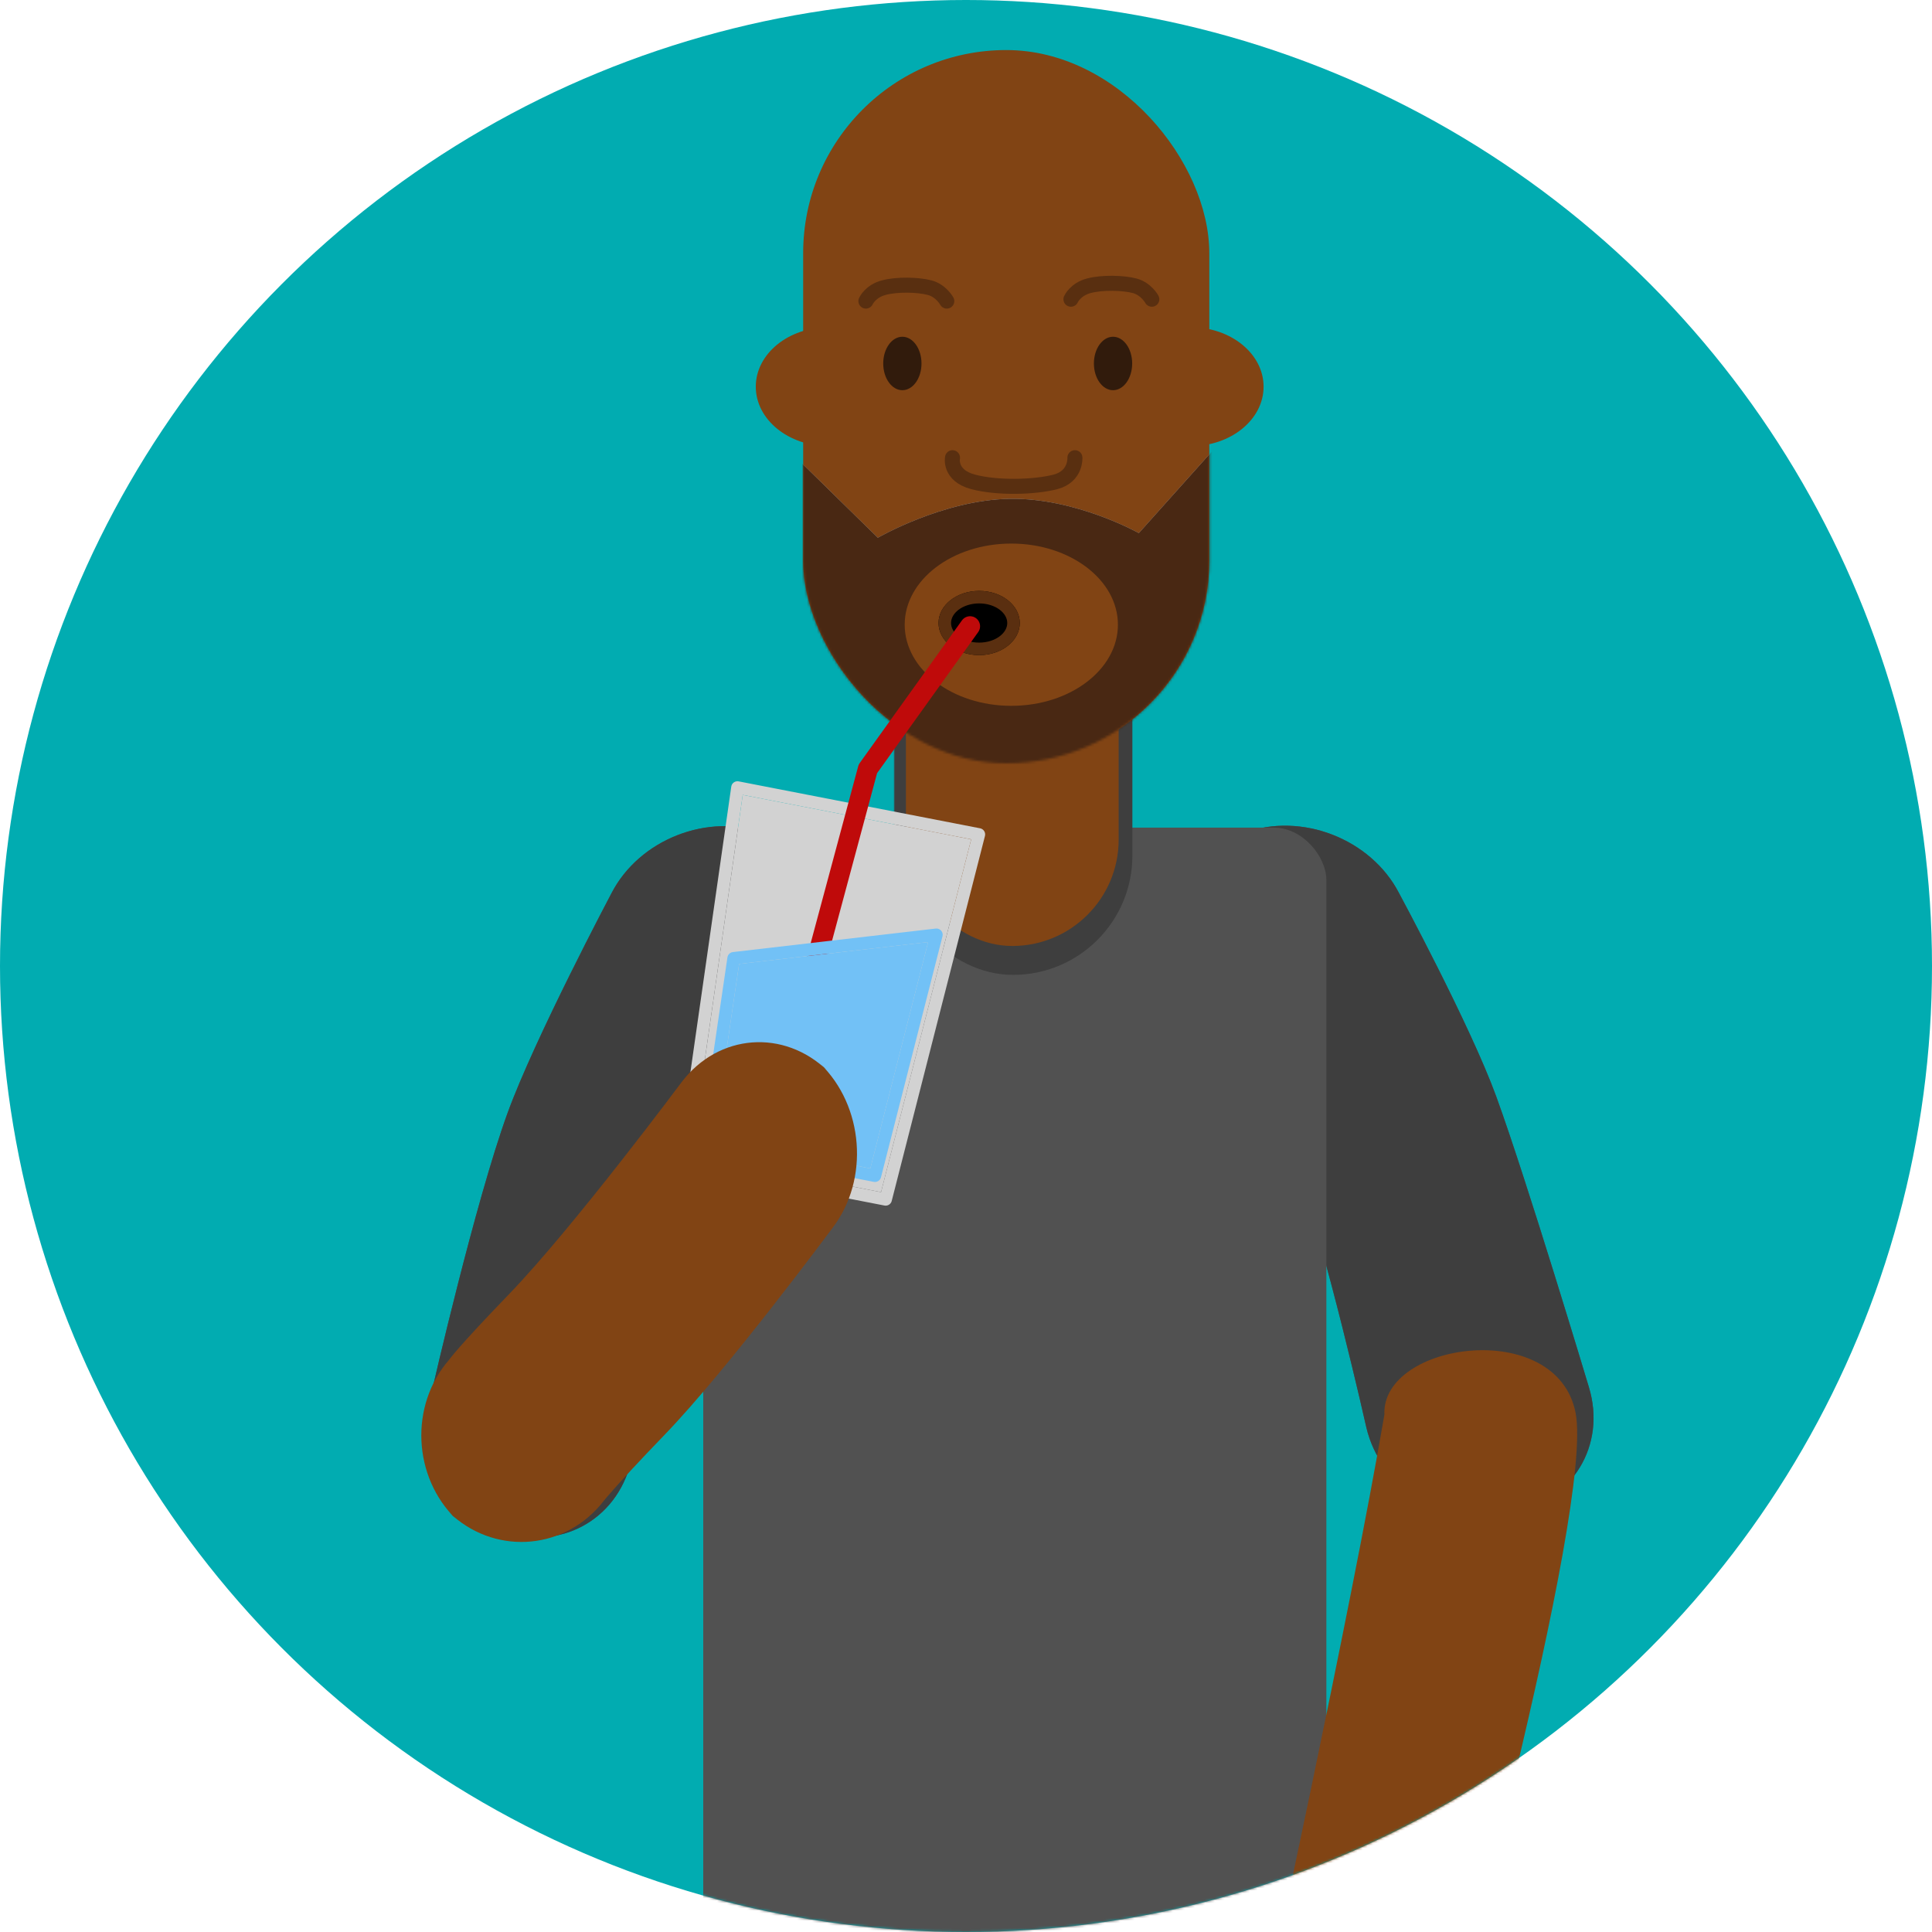 <?xml version="1.0" encoding="UTF-8"?>
<svg width="772px" height="772px" viewBox="0 0 772 772" version="1.1" xmlns="http://www.w3.org/2000/svg" xmlns:xlink="http://www.w3.org/1999/xlink">
    <!-- Generator: Sketch 47.1 (45422) - http://www.bohemiancoding.com/sketch -->
    <title>Gregor</title>
    <desc>Created with Sketch.</desc>
    <defs>
        <circle id="path-1" cx="386" cy="386" r="386"></circle>
        <path d="M379.45,461.89 C379.45,424.958 370.083,352.532 370.083,352.532 C367.229,328.4 384.344,305.558 408.297,301.516 L413.409,300.653 C437.369,296.61 457.869,312.996 459.153,337.277 C459.153,337.277 464.088,423.016 464.088,458.977 C464.088,489.399 455.355,548.884 455.355,548.884 C452.15,572.971 429.855,592.498 405.56,592.498 L408.907,592.498 C384.611,592.498 367.63,572.984 370.826,548.897 C370.826,548.897 379.45,491.341 379.45,461.89 Z" id="path-3"></path>
        <rect id="path-4" x="1.42108547e-14" y="0.708" width="249" height="488.292" rx="21"></rect>
        <path d="M65.85,460.839 C65.85,422.039 56.269,343.755 56.269,343.755 C53.553,319.617 71.051,300.048 95.356,300.048 L91.77,300.048 C116.073,300.048 138.066,319.607 140.777,343.764 C140.777,343.764 150.274,419.999 150.274,457.778 C150.274,489.737 141.3,554.404 141.3,554.404 C138.249,578.508 116.075,598.048 91.77,598.048 L95.356,598.048 C71.052,598.048 53.932,578.524 56.98,554.416 C56.98,554.416 65.85,491.778 65.85,460.839 Z" id="path-6"></path>
        <rect id="path-7" x="0" y="0" width="162.285" height="285" rx="81.142"></rect>
        <linearGradient x1="50%" y1="0%" x2="50%" y2="100%" id="linearGradient-9">
            <stop stop-color="#C8C8C8" offset="0%"></stop>
            <stop stop-color="#979797" offset="100%"></stop>
        </linearGradient>
        <path d="M82.415,179.318 C55.924,179.789 29.845,194.872 29.845,194.872 L-18.782,147.194 L-29.655,250.64 L38.423,300.025 L125.765,300.712 L212.42,221.797 L186.157,134.878 L134.13,193.02 C134.13,193.02 108.906,178.848 82.415,179.318 Z" id="path-10"></path>
        <ellipse id="path-11" cx="89.257" cy="228.945" rx="16.228" ry="12.832"></ellipse>
        <polygon id="path-12" points="5.68434189e-14 83.934 7.247 229.197 84.545 229.197 93 83.934"></polygon>
        <polygon id="path-13" points="11.474 150.513 14.719 220.723 78.534 220.723 83.942 127.513"></polygon>
    </defs>
    <g id="Page-1" stroke="none" stroke-width="1" fill="none" fill-rule="evenodd">
        <g id="Gregor">
            <mask id="mask-2" fill="white">
                <use xlink:href="#path-1"></use>
            </mask>
            <use id="Mask" fill="#01ACB1" xlink:href="#path-1"></use>
            <g mask="url(#mask-2)">
                <g transform="translate(141, 20)">
                    <g id="arm" fill="none" transform="translate(416.93, 446.269) scale(1, -1) rotate(20) translate(-416.93, -446.269) ">
                        <use fill="#515151" xlink:href="#path-3"></use>
                        <use fill="#3E3E3E" xlink:href="#path-3"></use>
                    </g>
                    <g id="neck-copy" stroke-width="1" fill="none" transform="translate(140, 310)">
                        <mask id="mask-5" fill="white">
                            <use xlink:href="#path-4"></use>
                        </mask>
                        <use id="Mask" fill="#515151" xlink:href="#path-4"></use>
                        <rect fill="#3E3E3E" mask="url(#mask-5)" x="76.15" y="-121.948" width="95.333" height="181.497" rx="47.667"></rect>
                    </g>
                    <g id="arm-copy-3" fill="none" transform="translate(103.133, 449.048) scale(-1, -1) rotate(20) translate(-103.133, -449.048) ">
                        <use fill="#515151" xlink:href="#path-6"></use>
                        <use fill="#3E3E3E" xlink:href="#path-6"></use>
                    </g>
                    <rect id="neck" fill="#814414" x="221" y="197" width="85" height="161" rx="42.5"></rect>
                    <g id="head-wide" stroke-width="1" fill="none" transform="translate(161, 0)">
                        <g id="Beard" transform="translate(18.933, 0)">
                            <mask id="mask-8" fill="white">
                                <use xlink:href="#path-7"></use>
                            </mask>
                            <use id="Mask" fill="#814414" xlink:href="#path-7"></use>
                            <g mask="url(#mask-8)">
                                <use fill="url(#linearGradient-9)" xlink:href="#path-10"></use>
                                <use fill="#492813" style="mix-blend-mode: multiply;" xlink:href="#path-10"></use>
                            </g>
                        </g>
                        <ellipse id="beard-hole" fill="#814414" cx="102.104" cy="229.621" rx="42.6" ry="32.417"></ellipse>
                        <ellipse id="right-ear" fill="#814414" cx="29.104" cy="134.513" rx="29.104" ry="23.755"></ellipse>
                        <ellipse id="left-ear" fill="#814414" cx="173.808" cy="134.513" rx="29.104" ry="23.755"></ellipse>
                        <g id="mouth">
                            <use fill="#000000" fill-rule="evenodd" xlink:href="#path-11"></use>
                            <ellipse stroke="#5A2F10" stroke-width="5" cx="89.257" cy="228.945" rx="13.728" ry="10.332"></ellipse>
                        </g>
                        <g id="Group" transform="translate(43.276, 93.199)">
                            <path d="M84.244,69.689 C84.244,69.689 84.749,77.179 76.484,79.348 C68.218,81.517 53.261,81.928 43.563,79.348 C33.865,76.768 35.333,69.689 35.333,69.689" id="Line" stroke="#321B0D" stroke-width="6" opacity="0.5" stroke-linecap="round"></path>
                            <path d="M33.05,0.747 C33.05,0.747 30.777,4.915 26.178,6.122 C21.579,7.329 13.255,7.558 7.858,6.122 C2.462,4.687 0.725,0.747 0.725,0.747" id="Line-Copy" stroke="#321B0D" stroke-width="6" opacity="0.5" stroke-linecap="round" transform="translate(16.887, 3.931) scale(1, -1) translate(-16.887, -3.931) "></path>
                            <path d="M114.98,1.07469589e-13 C114.98,1.07469589e-13 112.708,4.168 108.108,5.375 C103.509,6.582 95.186,6.811 89.789,5.375 C84.392,3.939 82.656,1.07469589e-13 82.656,1.07469589e-13" id="Line-Copy-2" stroke="#321B0D" stroke-width="6" opacity="0.5" stroke-linecap="round" transform="translate(98.818, 3.184) scale(1, -1) translate(-98.818, -3.184) "></path>
                            <ellipse id="Oval-1" fill="#311B0C" cx="15.295" cy="32.042" rx="7.647" ry="10.681"></ellipse>
                            <ellipse id="Oval-1-Copy" fill="#311B0C" cx="99.48" cy="32.042" rx="7.647" ry="10.681"></ellipse>
                        </g>
                    </g>
                    <g id="drink" stroke-width="1" fill="none" transform="translate(195.5, 337) rotate(11) translate(-195.5, -337) translate(149, 222)" stroke-linecap="round" stroke-linejoin="round">
                        <g id="cup">
                            <use fill="#D2D2D2" fill-rule="evenodd" xlink:href="#path-12"></use>
                            <path stroke="#D2D2D2" stroke-width="5" d="M-2.628,81.434 L95.65,81.434 L86.904,231.697 L4.868,231.697 L-2.628,81.434 Z"></path>
                        </g>
                        <polyline id="straw" stroke="#BF0A0A" stroke-width="8" points="76.313 0.445 47.104 64.158 37.442 200.947"></polyline>
                        <g id="water">
                            <use fill="#72C1F6" fill-rule="evenodd" xlink:href="#path-13"></use>
                            <path stroke="#72C1F6" stroke-width="5" d="M8.888,148.711 L86.648,124.031 L80.893,223.223 L12.332,223.223 L8.888,148.711 Z"></path>
                        </g>
                    </g>
                    <path d="M77.28,533.567 C77.28,496.736 68.023,424.624 68.023,424.624 C65.192,400.496 82.599,380.937 106.889,380.937 L102.658,380.937 C126.954,380.937 149.041,400.488 151.863,424.627 C151.863,424.627 161.033,494.799 161.033,530.661 C161.033,560.998 162.081,569.017 162.081,569.017 C163.409,593.273 144.783,612.937 120.494,612.937 L124.725,612.937 C100.429,612.937 79.507,593.276 78.255,569.007 C78.255,569.007 77.28,562.935 77.28,533.567 Z" id="arm-copy" fill="#814414" transform="translate(114.935, 496.937) rotate(44) translate(-114.935, -496.937) "></path>
                    <path d="M382.632,551.34 C374.872,523.375 440.843,497.88 456.862,533.339 C472.882,568.798 462.969,798.037 462.969,798.037 C462.139,821.213 442.656,840 419.459,840 L431.97,840 C408.771,840 389.696,821.189 389.337,798.01 C389.337,798.01 387.236,630.881 382.632,551.34 Z" id="arm-copy-2" fill="#814414" transform="translate(424.001, 678) rotate(13) translate(-424.001, -678) "></path>
                </g>
            </g>
        </g>
    </g>
</svg>